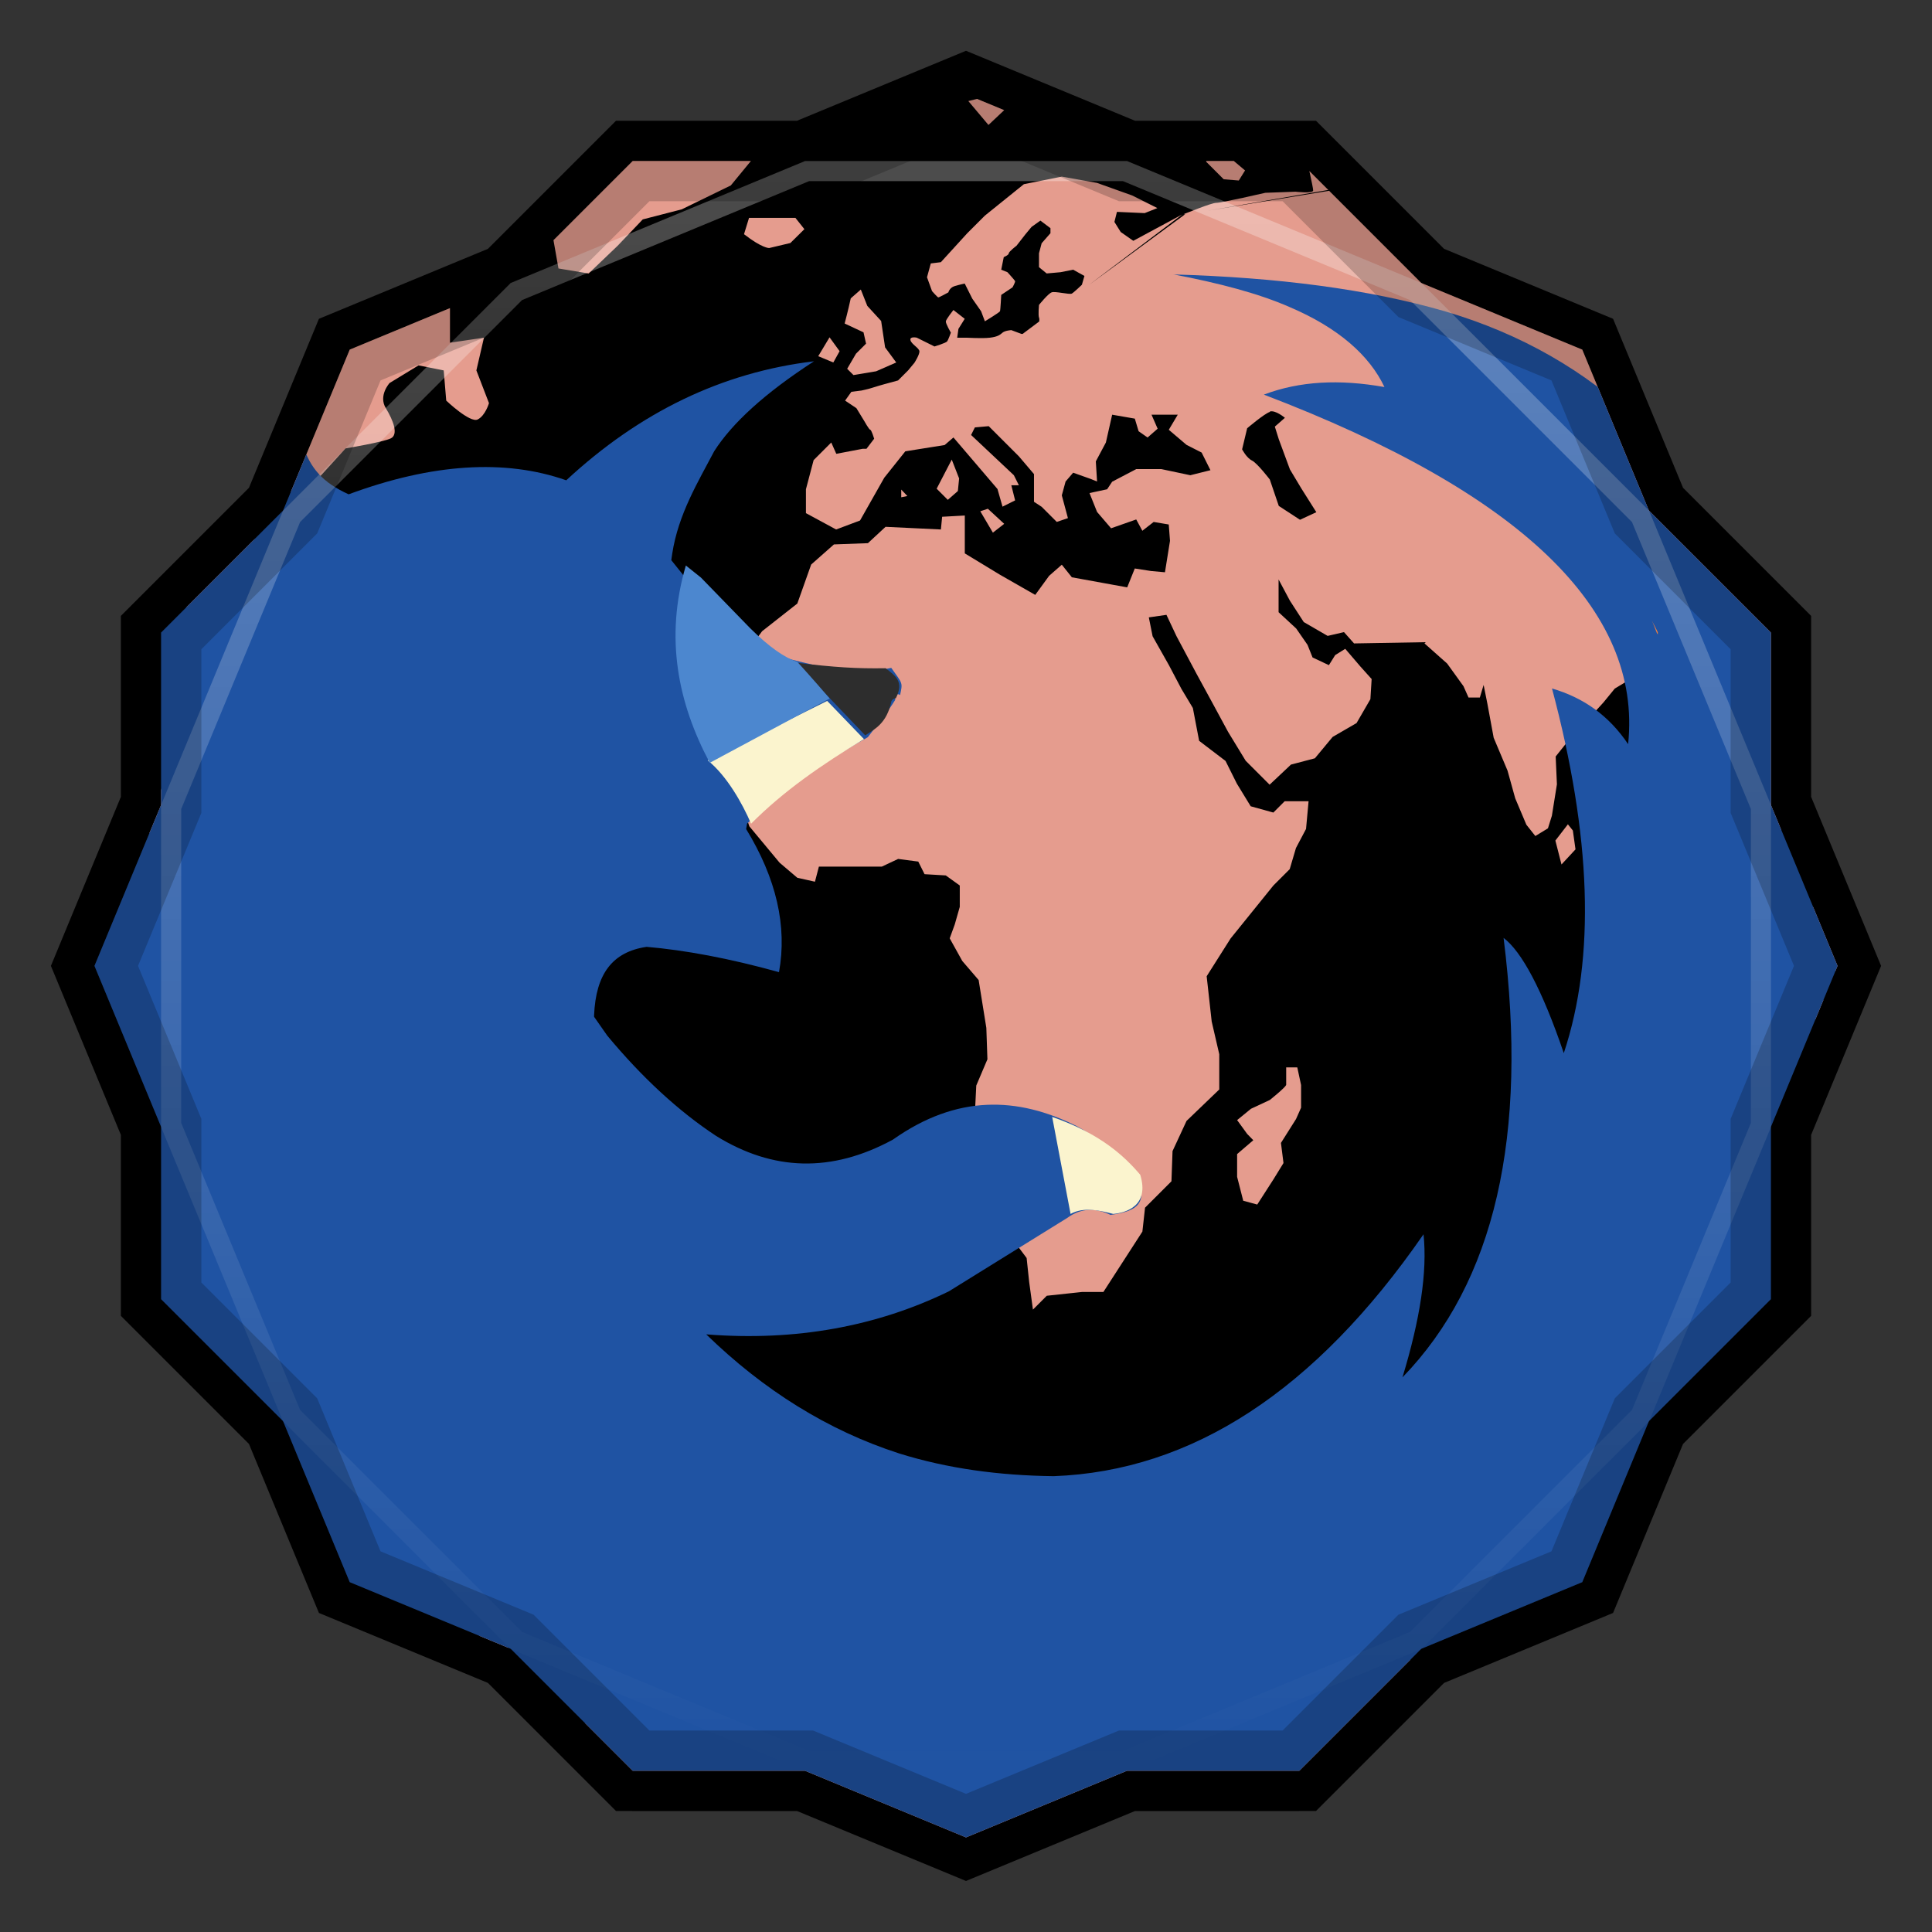<svg viewBox="0 0 48 48" xmlns:xlink="http://www.w3.org/1999/xlink"><rect x="0" y="0" width="48" height="48" fill="#333333" stroke="none"/><defs><clipPath clipPathUnits="userSpaceOnUse" id="clipPath4313"><path d="m 20 4 -7.313 3.03 -5.656 5.656 -3.03 7.313 0 8 3.03 7.313 5.656 5.656 7.313 3.03 8 0 7.313 -3.03 5.656 -5.656 3.03 -7.313 0 -8 -3.03 -7.313 -5.656 -5.656 -7.313 -3.03 -8 0 z"/></clipPath><clipPath clipPathUnits="userSpaceOnUse" id="clipPath4329"><path d="m 24 2.344 -4 1.656 -4.281 0 -3.03 3.03 l -4 1.656 -1.656 4 l -3.03 3.03 0 4.281 -1.656 4 1.656 4 l 0 4.281 3.03 3.03 1.656 4 4 1.656 l 3.03 3.03 4.281 0 4 1.656 4 -1.656 l 4.281 0 3.03 -3.03 4 -1.656 1.656 -4 l 3.03 -3.03 0 -4.281 1.656 -4 -1.656 -4 l 0 -4.281 -3.03 -3.03 -1.656 -4 -4 -1.656 l -3.03 -3.03 -4.281 0 -4 -1.656 z"/></clipPath><clipPath id="clipPath-868231089"><path d="m 24 2.344 l -4 1.656 l -4.281 0 l -3.03 3.03 l -4 1.656 l -1.656 4 l -3.03 3.03 l 0 4.281 l -1.656 4 l 1.656 4 l 0 4.281 l 3.03 3.03 l 1.656 4 l 4 1.656 l 3.03 3.03 l 4.281 0 l 4 1.656 l 4 -1.656 l 4.281 0 l 3.03 -3.03 l 4 -1.656 l 1.656 -4 l 3.03 -3.03 l 0 -4.281 l 1.656 -4 l -1.656 -4 l 0 -4.281 l -3.03 -3.03 l -1.656 -4 l -4 -1.656 l -3.03 -3.03 l -4.281 0 l -4 -1.656 z"/></clipPath><clipPath id="clipPath-883445332"><path d="m 24 2.344 l -4 1.656 l -4.281 0 l -3.03 3.03 l -4 1.656 l -1.656 4 l -3.03 3.03 l 0 4.281 l -1.656 4 l 1.656 4 l 0 4.281 l 3.03 3.03 l 1.656 4 l 4 1.656 l 3.03 3.03 l 4.281 0 l 4 1.656 l 4 -1.656 l 4.281 0 l 3.03 -3.03 l 4 -1.656 l 1.656 -4 l 3.03 -3.03 l 0 -4.281 l 1.656 -4 l -1.656 -4 l 0 -4.281 l -3.03 -3.03 l -1.656 -4 l -4 -1.656 l -3.03 -3.03 l -4.281 0 l -4 -1.656 z"/></clipPath><linearGradient id="linearGradient4317"><stop stop-color="#fff" stop-opacity="1"/><stop offset="1" stop-color="#fff" stop-opacity="0"/></linearGradient><clipPath clipPathUnits="userSpaceOnUse" id="clipPath4313"><path d="m 20 4 -7.313 3.03 -5.656 5.656 -3.03 7.313 0 8 3.03 7.313 5.656 5.656 7.313 3.03 8 0 7.313 -3.03 5.656 -5.656 3.03 -7.313 0 -8 -3.03 -7.313 -5.656 -5.656 -7.313 -3.03 -8 0 z"/></clipPath><linearGradient x2="44" x1="4" gradientUnits="userSpaceOnUse" id="linearGradient4375" xlink:href="#linearGradient4317"/><clipPath clipPathUnits="userSpaceOnUse" id="clipPath4329"><path d="m 24 2.344 -4 1.656 -4.281 0 -3.03 3.03 l -4 1.656 -1.656 4 l -3.03 3.03 0 4.281 -1.656 4 1.656 4 l 0 4.281 3.03 3.03 1.656 4 4 1.656 l 3.03 3.03 4.281 0 4 1.656 4 -1.656 l 4.281 0 3.03 -3.03 4 -1.656 1.656 -4 l 3.03 -3.03 0 -4.281 1.656 -4 -1.656 -4 l 0 -4.281 -3.03 -3.03 -1.656 -4 -4 -1.656 l -3.03 -3.03 -4.281 0 -4 -1.656 z"/></clipPath><path id="SVGCleanerId_0" d="m 24 2.344 l -4 1.656 l -4.281 0 l -3.03 3.03 l -4 1.656 l -1.656 4 l -3.03 3.03 l 0 4.281 l -1.656 4 l 1.656 4 l 0 4.281 l 3.03 3.03 l 1.656 4 l 4 1.656 l 3.03 3.03 l 4.281 0 l 4 1.656 l 4 -1.656 l 4.281 0 l 3.03 -3.03 l 4 -1.656 l 1.656 -4 l 3.03 -3.03 l 0 -4.281 l 1.656 -4 l -1.656 -4 l 0 -4.281 l -3.03 -3.03 l -1.656 -4 l -4 -1.656 l -3.03 -3.03 l -4.281 0 l -4 -1.656 z" visibility="visible" display="inline" fill-rule="nonzero" color="#000" fill-opacity="1"/></defs><g><path d="m 2.563 24.5 l -0.219 0.5 l 1.656 4 l 0 -1 l -1.438 -3.5 z m 42.875 0 l -1.438 3.5 l 0 1 l 1.656 -4 l -0.219 -0.5 z m -41.44 7.781 l 0 1 l 3.03 3.03 l 1.656 4 l 4 1.656 l 3.03 3.03 l 4.281 0 l 4 1.656 l 4 -1.656 l 4.281 0 l 3.03 -3.03 l 4 -1.656 l 1.656 -4 l 3.03 -3.03 l 0 -1 l -3.03 3.03 l -1.656 4 l -4 1.656 l -3.03 3.03 l -4.281 0 l -4 1.656 l -4 -1.656 l -4.281 0 l -3.03 -3.03 l -4 -1.656 l -1.656 -4 l -3.03 -3.03 z" opacity="0.3" visibility="visible" fill="#000" display="inline" fill-rule="nonzero" stroke="none" fill-opacity="1" color="#000"/></g><g><use fill="#e27e6a" stroke="none" xlink:href="#SVGCleanerId_0"/><path d="m 24 2.344 l -4 1.656 l 8 0 l -4 -1.656 z m 4 1.656 l 7.313 3.03 l -3.03 -3.03 l -4.281 0 z m 7.313 3.03 l 5.656 5.656 l -1.656 -4 l -4 -1.656 z m 5.656 5.656 l 3.03 7.313 l 0 -4.281 l -3.03 -3.03 z m 3.03 7.313 l 0 8 l 1.656 -4 l -1.656 -4 z m 0 8 l -3.03 7.313 l 3.03 -3.03 l 0 -4.281 z m -3.03 7.313 l -5.656 5.656 l 4 -1.656 l 1.656 -4 z m -5.656 5.656 l -7.313 3.03 l 4.281 0 l 3.03 -3.03 z m -7.313 3.03 l -8 0 l 4 1.656 l 4 -1.656 z m -8 0 l -7.313 -3.03 l 3.03 3.03 l 4.281 0 z m -7.313 -3.03 l -5.656 -5.656 l 1.656 4 l 4 1.656 z m -5.656 -5.656 l -3.03 -7.313 l 0 4.281 l 3.03 3.03 z m -3.03 -7.313 l 0 -8 l -1.656 4 l 1.656 4 z m 0 -8 l 3.03 -7.313 l -3.03 3.03 l 0 4.281 z m 3.03 -7.313 l 5.656 -5.656 l -4 1.656 l -1.656 4 z m 5.656 -5.656 l 7.313 -3.03 l -4.281 0 l -3.03 3.03 z" opacity="0.05" visibility="visible" fill="#e27e6a" display="inline" fill-rule="nonzero" stroke="none" fill-opacity="1" color="#000"/></g><g><use opacity="0.05" stroke-opacity="1" stroke-dasharray="none" fill="#000" stroke="#000" stroke-width="2" stroke-miterlimit="4" xlink:href="#SVGCleanerId_0"/><use opacity="0.1" stroke-opacity="1" stroke-dasharray="none" fill="#000" stroke="#000" stroke-width="1" stroke-miterlimit="4" xlink:href="#SVGCleanerId_0"/></g><g><g clip-path="url(#clipPath-868231089)"><g transform="translate(0,1)"><g opacity="0.1"><!-- color: #e27e6a --><g><path d="m 16 1.906 l -0.844 0.25 l -0.969 0.063 l -0.594 0.438 l -0.781 -0.031 l 0.063 0.5 l 1.125 -0.031 l 0.406 1.094 l 0.156 0.594 l -0.625 0.355 l -0.25 0.469 l 0.188 1.063 l 0.75 0.125 l 0.719 -0.688 l 0.625 -0.656 l 0.969 -0.25 l 1.219 -0.594 l 0.719 -0.875 l 1.031 -1.25 l 0.719 -0.191 l -0.031 -0.277 l -1.125 0 m -5.688 -0.035 l -0.813 0.031 l -1.406 0.375 l -0.813 0.25 l -0.938 -0.375 l -0.125 0.563 l 1.125 0.656 c 0 0 2.043 -1.125 2.156 -1.125 m 21.871 -0.156 l -0.188 0.313 l 1.156 0.156 l 0.063 -0.281 m -9.906 0 c -0.055 0.023 -1.531 0.031 -1.531 0.031 l -0.375 0.094 l 0.5 0.594 l 0.531 -0.5 l 0.344 0.219 l 0.5 -0.25 c 0 0 0.09 -0.207 0.031 -0.188 m 5.625 0.469 l -0.469 0.063 l -0.406 0.25 l -0.469 0.348 l -0.281 0.5 l 0.438 0.438 l 0.375 0.031 l 0.156 -0.25 l -0.375 -0.316 l 0.219 -0.188 l 0.031 -0.156 l 0.469 -0.313 c 0 0 0.609 0.008 0.656 0 c 0.051 -0.008 0.188 -0.188 0.188 -0.188 l -0.152 -0.219 m -26.25 0.188 l -0.094 0.316 l 0.469 0.156 l 0.531 -0.25 m 30.875 -0.125 l -2.125 0.094 l -0.563 0.375 l -0.625 0.375 l -0.531 0.438 l 0.063 0.188 l -0.281 0.031 l 0 0.031 l -4 0.656 l -3.656 2.687 l -0.375 0.281 l -0.031 0 l -0.25 -0.094 c 0 0 -0.152 0.008 -0.219 0.063 c -0.063 0.055 -0.121 0.102 -0.313 0.125 c -0.191 0.023 -0.563 0 -0.594 0 l -0.219 0 l 0.031 -0.219 l 0.156 -0.25 l -0.281 -0.219 c 0 0 -0.18 0.227 -0.188 0.281 c -0.008 0.055 0.125 0.281 0.125 0.281 c 0 0 -0.063 0.18 -0.094 0.219 c -0.031 0.039 -0.313 0.125 -0.313 0.125 l -0.441 -0.219 c 0 0 -0.18 -0.039 -0.156 0.063 c 0.023 0.102 0.223 0.195 0.223 0.281 c 0 0.086 -0.125 0.281 -0.125 0.281 l -0.156 0.188 l -0.25 0.25 l -0.344 0.094 c 0 0 -0.25 0.07 -0.316 0.094 c -0.063 0.023 -0.25 0.063 -0.25 0.063 l -0.25 0.031 l -0.156 0.219 l 0.281 0.188 l 0.191 0.313 c 0 0 0.125 0.223 0.152 0.223 c 0.031 0 0.098 0.223 0.098 0.223 l -0.191 0.25 l -0.094 0 l -0.656 0.125 l -0.125 -0.281 l -0.438 0.438 l -0.191 0.723 l 0 0.594 l 0.75 0.406 l 0.594 -0.223 l 0.602 -1.063 l 0.523 -0.656 l 0.977 -0.156 l 0.219 -0.188 l 1.094 1.281 l 0.125 0.438 l 0.313 -0.156 l -0.094 -0.375 l 0.188 0 l -0.125 -0.25 l -1.063 -1 l 0.094 -0.188 l 0.344 -0.031 l 0.75 0.75 l 0.375 0.441 l 0 0.688 l 0.191 0.125 l 0.375 0.375 l 0.277 -0.094 l -0.152 -0.566 l 0.094 -0.344 l 0.188 -0.219 l 0.438 0.156 l 0.156 0.063 l -0.031 -0.5 l 0.25 -0.469 l 0.156 -0.691 l 0.563 0.098 l 0.094 0.313 l 0.223 0.156 l 0.25 -0.219 l -0.152 -0.348 l 0.652 0 l -0.223 0.375 l 0.441 0.375 l 0.375 0.191 l 0.219 0.438 l -0.5 0.125 l -0.719 -0.152 l -0.625 0 l -0.598 0.313 l -0.125 0.188 l -0.438 0.094 l 0.188 0.469 l 0.348 0.406 l 0.625 -0.219 l 0.152 0.281 l 0.281 -0.219 l 0.375 0.063 l 0.031 0.406 l -0.125 0.781 l -0.344 -0.031 l -0.406 -0.063 l -0.188 0.469 l -1.375 -0.25 l -0.25 -0.313 l -0.316 0.277 l -0.344 0.473 l -0.875 -0.5 l -0.875 -0.531 l 0 -0.941 l -0.563 0.031 l -0.031 0.316 l -1.375 -0.066 l -0.438 0.406 l -0.844 0.031 l -0.566 0.5 l -0.344 0.969 l -0.875 0.688 l -0.625 0.848 l -0.031 1.625 l -0.188 0.5 l -0.066 0.594 l 0.375 0.656 l 0.219 0.625 l 0.75 0.902 l 0.441 0.375 l 0.438 0.098 l 0.098 -0.375 l 1.563 0 l 0.406 -0.191 l 0.5 0.066 l 0.156 0.313 l 0.527 0.031 l 0.348 0.25 l 0 0.531 l -0.125 0.438 l -0.125 0.344 l 0.313 0.563 l 0.406 0.473 l 0.191 1.188 l 0.027 0.781 l -0.277 0.652 l -0.031 0.625 l 0.219 1.156 l 0.188 0.191 l 0.281 1.094 l 0.031 0.469 l 0.563 0.75 l 0.063 0.594 l 0.094 0.688 l 0.344 -0.344 l 0.875 -0.094 l 0.531 0 l 0.969 -1.5 l 0.066 -0.594 l 0.656 -0.656 l 0.027 -0.75 l 0.348 -0.75 l 0.813 -0.781 l 0 -0.875 l -0.188 -0.813 l -0.125 -1.125 l 0.594 -0.938 l 1.063 -1.316 l 0.406 -0.406 l 0.156 -0.527 l 0.25 -0.473 l 0.063 -0.688 l -0.594 0 l -0.281 0.281 l -0.563 -0.156 l -0.344 -0.563 l -0.281 -0.563 l -0.656 -0.5 l -0.156 -0.816 l -0.281 -0.469 l -0.313 -0.594 l -0.406 -0.719 l -0.094 -0.469 l 0.438 -0.063 l 0.25 0.531 l 0.5 0.938 l 0.375 0.688 l 0.406 0.75 l 0.438 0.719 l 0.594 0.594 l 0.531 -0.5 l 0.594 -0.156 l 0.441 -0.531 l 0.594 -0.344 l 0.344 -0.594 l 0.031 -0.5 l -0.281 -0.313 l -0.375 -0.438 l -0.25 0.156 l -0.156 0.25 l -0.406 -0.191 l -0.125 -0.313 l -0.281 -0.406 l -0.438 -0.406 l 0 -0.813 l 0.281 0.527 l 0.344 0.531 l 0.594 0.344 l 0.406 -0.094 l 0.25 0.281 l 1.781 -0.031 l -0.031 0.031 l 0.563 0.5 l 0.406 0.563 l 0.125 0.281 l 0.281 0 l 0.094 -0.313 l 0.094 0.469 l 0.156 0.844 l 0.344 0.816 l 0.191 0.688 l 0.277 0.656 l 0.223 0.281 l 0.313 -0.191 l 0.098 -0.313 l 0.125 -0.781 l -0.031 -0.691 l 0.25 -0.313 c 0 0 0.266 -0.363 0.313 -0.375 c 0.047 -0.012 0.625 -0.656 0.625 -0.656 l 0.281 -0.344 l 0.313 -0.188 l 0.375 -0.219 l 0.156 0 l 0.063 0.344 l 0.156 0.406 l 0.5 0.656 l 0 0.25 l 0.094 0.281 l 0.344 -0.156 l -0.031 -0.375 l 0.316 0.063 l 0.063 0.344 l -0.031 0.531 l 0.098 0.375 l 0.277 0.063 l 0.098 -0.313 l 0.344 0.219 l 0.063 0.313 l 0.313 0.469 l 0.316 0.352 l 0.219 0.188 l 0.531 -0.469 l 0.219 -0.438 l -0.094 -0.5 l -0.094 -0.652 l -0.598 -0.566 l -0.094 -0.563 l 0.25 -0.406 c 0 0 0.16 -0.32 0.316 -0.156 c 0.148 0.168 0.223 0.195 0.152 0.375 c -0.066 0.184 -0.188 0.594 -0.188 0.594 l 0.375 0.156 l 0.156 -0.531 l -0.156 -0.375 l 0.375 -0.152 l 0.688 -0.348 l 0.441 -0.527 l 0.344 -0.816 l -0.031 -0.594 l -0.344 -0.781 l -0.688 -0.813 l -0.441 -0.406 l -0.219 -0.625 l 0.406 -0.094 c 0 0 0.234 -0.402 0.438 -0.188 c 0.203 0.215 0.5 0.531 0.5 0.531 c 0 0 0.355 0.559 0.406 0.625 c 0.051 0.066 0.418 0.402 0.469 0.469 c 0.051 0.066 0.281 0.313 0.281 0.313 l 0.375 -0.531 l 0.094 -0.094 l 0 -0.188 l -0.531 -0.313 l -0.469 -0.441 l 0.344 -0.75 l 0.566 -0.277 l 0.094 -0.25 l 0 -1.473 l -0.281 -0.563 l -0.313 -0.441 c 0 0 -0.32 -0.051 -0.406 -0.031 c -0.086 0.023 -0.781 -0.5 -0.781 -0.5 l 0.066 -0.5 l 0.25 -0.438 l 1.188 -0.156 l 0.281 0.031 l 0 -0.316 l -1.719 -2.25 l -1.656 -0.188 l -1.281 -0.312 c 0 0 -0.391 0.297 -0.594 0.312 c -0.203 0.02 -0.906 0.125 -0.906 0.125 l -0.719 -0.437 l -1.5 -0.125 l -0.063 -0.031 l -1.281 -0.063 l -0.781 -0.438 m -11.73 4.883 l 3.563 -2.691 l -1.219 0.656 l -0.313 -0.219 l -0.156 -0.25 l 0.063 -0.25 l 0.688 0.031 l 0.316 -0.125 l -0.625 -0.313 l -0.875 -0.313 l -0.875 -0.156 l -0.941 0.188 l -0.969 0.781 l -0.438 0.438 l -0.656 0.719 l -0.25 0.031 l -0.094 0.344 l 0.125 0.344 c 0 0 0.137 0.156 0.156 0.156 c 0.023 0 0.25 -0.125 0.25 -0.125 c 0 0 0.027 -0.117 0.156 -0.156 c 0.129 -0.039 0.25 -0.063 0.25 -0.063 l 0.188 0.375 l 0.219 0.313 l 0.094 0.25 c 0 0 0.367 -0.223 0.375 -0.25 c 0.012 -0.027 0.031 -0.406 0.031 -0.406 l 0.281 -0.188 c 0 0 0.074 -0.133 0.063 -0.156 c -0.008 -0.02 -0.188 -0.219 -0.188 -0.219 l -0.156 -0.063 l 0.063 -0.313 c 0 0 0.125 -0.051 0.125 -0.094 c 0 -0.043 0.191 -0.188 0.191 -0.188 l 0.219 -0.281 l 0.156 -0.188 l 0.219 -0.156 l 0.25 0.188 l 0 0.125 l -0.219 0.25 l -0.066 0.25 l 0 0.344 l 0.191 0.156 l 0.344 -0.031 l 0.313 -0.063 l 0.281 0.156 l -0.063 0.219 c 0 0 -0.195 0.188 -0.25 0.219 c -0.059 0.031 -0.414 -0.063 -0.5 -0.031 c -0.09 0.031 -0.316 0.313 -0.316 0.313 c 0 0 -0.023 0.25 0 0.313 c 0.012 0.027 0.012 0.066 0 0.125 m 3.656 -2.687 l 4 -0.688 l -0.031 -0.156 l -0.313 -0.438 l -0.656 -0.063 c 0 0 0.156 0.668 0.156 0.75 c 0 0.082 -0.438 0.031 -0.438 0.031 l -0.75 0.027 c 0 0 -1.086 0.25 -1.219 0.25 c -0.129 0 -0.762 0.266 -0.813 0.281 m -25.1 -1.812 l -0.5 0.562 l 0.438 0.219 l 0.563 -0.25 l 0.031 0.625 l 0.469 0.316 l 0.5 -0.469 l 0.691 0.125 l 0.277 -0.656 l -1.125 -0.094 l -1.344 -0.375 m 3.125 0.09 l 0.438 1.094 l -0.531 0.066 l -0.406 0.5 l -0.906 -0.281 l -0.813 0.313 l -0.781 -0.188 l -0.906 -0.566 l -1.25 0.031 l -1.094 0.469 l -0.719 -0.344 l -0.438 -0.031 l 0 13.602 l 0.844 0.469 l 0.5 -0.066 l 0.719 0.348 l 1.094 0.594 l 0.156 0.719 l 0.875 0.844 l 0.5 -0.375 l 0.406 0.313 l -0.063 -0.719 l -0.781 0.188 l -0.25 -0.902 l -0.094 -0.406 l -0.688 -0.625 l 0 -0.441 l 0.531 -0.563 l -0.348 -0.406 l -0.563 0.094 l -0.844 0.848 l -0.691 -0.098 c 0 0 -0.313 -0.527 -0.375 -0.652 c -0.063 -0.125 0.191 -0.566 0.191 -0.566 l -0.066 -1.281 l 0.719 -0.5 l 0.566 -0.188 l 0.813 0 l 1.125 -0.25 l 0.406 0.531 l -0.063 0.625 l 0.469 0.406 l 0.063 -0.438 c 0 0 -0.027 -0.723 -0.094 -0.906 c -0.066 -0.188 0.566 -0.625 0.566 -0.625 l 0.5 -0.625 l 0.594 -0.719 l 0.281 -0.566 l 0.938 -0.5 l 0.625 -0.688 c 0 0 0.934 -0.156 1.125 -0.25 c 0.191 -0.094 0.066 -0.438 -0.125 -0.75 c -0.191 -0.313 0.094 -0.625 0.094 -0.625 l 0.719 -0.438 l 0.625 0.125 l 0.063 0.75 c 0 0 0.59 0.563 0.781 0.469 c 0.191 -0.094 0.281 -0.406 0.281 -0.406 l -0.313 -0.813 l 0.188 -0.813 l -0.844 0.125 l 0 -1.375 l -0.25 0.25 l -0.656 0.027 l -0.094 -0.688 l -0.438 -0.531 c 0 0 -0.434 0.25 -0.844 0.406 c -0.414 0.156 -0.316 0.469 -0.316 0.469 l -0.031 0.844 l -0.687 0.566 l -0.441 0.656 c 0 0 -0.277 -0.191 -0.277 -0.316 c 0 -0.125 -0.066 -0.469 -0.066 -0.469 l -0.719 -0.566 c 0 0 -0.563 -0.402 -0.598 -0.527 c -0.031 -0.125 0.348 -0.691 0.348 -0.691 c 0 0 0.809 -0.5 1 -0.656 c 0.188 -0.152 1.215 0.348 1.344 0.25 c 0.125 -0.094 0.625 -0.875 0.625 -0.875 l 0.441 -0.594 l -0.441 0.5 l -0.75 -0.719 l 0.125 -0.723 m 1.469 -0.121 l -0.25 0.625 l 0.156 0.344 l 0.566 -0.063 l 0.25 0.469 l -0.5 0.531 l -0.566 0.063 l 0.5 0.219 l 0.531 0.469 l 0.531 0.125 l 0.188 -0.719 l 0.031 -0.438 l 0.625 0.094 c 0 0 -0.188 0.313 -0.094 0.313 c 0.098 0 0.469 -0.398 0.469 -0.398 l -1.063 -1.102 c 0 0 -0.434 -0.344 -0.563 -0.25 c -0.129 0.102 -0.469 0.066 -0.469 0.066 l -0.344 -0.344 m 8.688 1.777 l -0.125 0.406 c 0.453 0.352 0.625 0.344 0.625 0.344 l 0.527 -0.125 l 0.348 -0.344 l -0.223 -0.281 m 1.625 1.781 l -0.25 0.219 c -0.066 0.305 -0.152 0.625 -0.152 0.625 l 0.469 0.219 l 0.063 0.281 l -0.25 0.25 l -0.219 0.375 l 0.156 0.156 l 0.563 -0.094 l 0.5 -0.219 l -0.277 -0.375 l -0.098 -0.656 l -0.344 -0.375 m -0.938 0.781 l -0.281 0.469 l 0.375 0.156 l 0.156 -0.281 m -15.691 0.75 l 0.656 0.281 l 0.438 0.563 l 0.281 0.438 c 0 0 -0.25 0.844 -0.313 1 c -0.063 0.156 -0.25 -0.313 -0.25 -0.313 l -0.156 -0.813 l -0.531 0.219 l -0.406 0.969 l 0.098 -0.813 l 0.125 -0.563 l -0.656 -0.25 l 0.566 -0.531 m 26.527 0.563 c 0.141 -0.043 0.375 0.156 0.375 0.156 l -0.25 0.219 l 0.098 0.313 l 0.277 0.75 l 0.281 0.469 l 0.375 0.594 l -0.406 0.188 l -0.527 -0.344 l -0.223 -0.656 c 0 0 -0.301 -0.395 -0.438 -0.469 c -0.141 -0.066 -0.25 -0.281 -0.25 -0.281 l 0.125 -0.523 c 0 0 0.426 -0.363 0.563 -0.406 m -7.902 1.184 l -0.375 0.723 l 0.277 0.277 l 0.25 -0.219 l 0.031 -0.313 m -1.438 0.277 l 0 0.191 l 0.152 -0.031 m 2 0.316 l -0.188 0.063 l 0.313 0.531 l 0.281 -0.219 m -20.527 3.813 l -0.313 0.156 l 0.531 0.281 l 0.594 0.125 l 0.344 0.469 l 0.406 -0.25 l -0.063 -0.281 l -0.688 -0.5 m 0.879 3.094 l -0.816 0.441 l -0.094 0.906 l -0.188 1 l -0.563 0.75 l 0.031 1.125 l 0.469 1.145 l 0.5 1.406 l 1.313 1.316 l 0.063 0.75 l 0.094 3.375 l 0.469 1.902 c 0 0 0.289 1.102 0.223 1.191 c -0.07 0.086 0.375 0.906 0.375 0.906 l 0.875 1.375 l 1.219 0.527 l -0.5 -0.594 l -0.25 -0.688 l 0.25 -0.719 l -0.652 -0.344 c 0 0 0.434 -0.285 0.5 -0.375 c 0.063 -0.086 -0.098 -0.469 -0.098 -0.469 l -0.188 -0.477 l 0.5 -0.648 l 0.777 -0.191 l 0.125 -0.594 l -0.469 -0.219 l 0.191 -0.5 l 0.75 -0.098 l 0.652 -1.594 l 0.473 -1.094 l 0.973 -0.469 c 0 0 0.313 -0.934 0.313 -1.066 c 0 -0.133 0.094 -1.531 0.094 -1.531 l 0.75 -1.023 l 0.094 -0.691 l -0.563 -0.344 l -0.469 -0.566 l -0.844 0.066 l -1.348 -0.781 l -0.277 -0.656 c 0 0 -0.473 -0.813 -0.566 -0.813 c -0.09 0 -0.656 0.031 -0.656 0.031 l -0.527 -0.531 l -0.348 -0.656 l -1.344 -0.281 l -0.438 -0.219 l -0.875 0 m 36.438 0.504 c 0.113 0.133 0.816 2.227 0.906 2.227 c 0.09 0 0.625 0.063 0.625 0.063 l -0.281 -0.844 m -4.844 -1.375 l -0.313 0.406 l 0.152 0.594 l 0.348 -0.375 l -0.066 -0.469 l -0.125 -0.156 m 8.098 0.719 l -1.469 0.813 c 0 0.086 -0.719 0.688 -0.719 0.688 l 0.188 0.625 l 0.406 0.469 l 0.281 0.688 l 1.875 -1.219 l -0.566 -2.063 m -4.59 0.438 l -0.438 0.063 l 2 3 l 0.527 0.594 l 1.316 0.066 l 0.813 0.25 l -0.875 -0.625 l -1.25 -0.344 l -0.313 -1.156 l -0.691 -0.566 l -1.094 -1.277 m -10.496 4.875 l 0 0.438 c -0.02 0.066 -0.406 0.375 -0.406 0.375 l -0.469 0.219 l -0.344 0.281 l 0.25 0.344 l 0.152 0.156 l -0.402 0.344 l 0 0.566 l 0.152 0.594 l 0.348 0.094 l 0.402 -0.625 l 0.25 -0.406 l -0.063 -0.5 l 0.375 -0.594 l 0.125 -0.281 l 0 -0.563 l -0.094 -0.438 l -0.281 0 m 16.06 0.719 c -0.004 0 -0.027 0.031 -0.027 0.031 l -0.5 1.023 c 0 0 -1.105 0.16 -1.125 0.25 c -0.023 0.086 -0.566 0.375 -0.566 0.375 c -0.113 0 -0.469 0.656 -0.469 0.656 l -0.063 2.066 l -0.125 0.75 l 0.313 0.402 l 1.531 -0.527 l 0.5 -0.566 l 0.531 0 m -36.531 4.281 l -0.219 0.156 l -0.094 0.031 l 0.5 0.25 m -1.031 -0.25 l -0.219 0.5 l 0.438 -0.094 m 1.281 3.719 l -0.469 0.719 l -0.875 0.406 l 0.5 0.625 l -0.75 0.375 l -2.469 -0.125 l -0.75 -0.75 l -0.656 -0.125 l 0.656 1.375 l -1.156 -0.219 l -3.969 0.125 l -0.844 1.094 l -1.219 -0.125 l -0.125 0.25 l 0 4.094 l 45.28 0 l 2.723 -1.781 l 0 -1.906 l -0.125 -1.188 l -0.973 -0.219 l -1.219 0.156 l -0.875 0.781 l -1.469 0.594 l 0.625 -0.75 l 1.344 -0.781 l 2.156 -0.5 l 0.25 -0.875 l -1 0 c 0 0 -1.348 -0.668 -1.348 -0.844 c 0 -0.176 -1.5 -0.125 -1.5 -0.125 l -1.719 0.188 l -1.656 -0.094 l -3.313 0.125 l -3.063 0.625 c 0 0 -1.477 0.793 -1.656 0.75 c -0.18 -0.043 0.625 -1.031 0.625 -1.031 l -1.438 0.094 l -0.906 -0.75 l -0.906 0.625 c 0 0 -1.215 0.094 -1.531 0.094 c -0.316 0 -0.719 0.566 -0.719 0.566 l -2.469 -0.098 l -4.25 0.191 l -1.125 0.969 l -0.281 0.031 l -3.219 -0.219 l -2.219 0.219 l -0.781 -0.375 l 0.031 -0.066 c 0 0 -0.656 -1.316 -0.656 -1.5 c 0 -0.176 -0.5 -0.625 -0.5 -0.625 m 0.348 3.191 l 1.344 0.438 l -1.656 0 l -0.656 -0.344 m 0.973 -0.094" fill="#000" stroke="none" fill-rule="nonzero" fill-opacity="1"/><path d="m 29.15 6.816 c 1.141 0.219 2.117 0.473 2.898 0.816 c 1.207 0.516 1.977 1.199 2.348 1.984 c -1.121 -0.199 -2.109 -0.148 -2.996 0.188 c 6.379 2.434 9.402 5.34 9.05 8.684 c -0.469 -0.699 -1.098 -1.152 -1.891 -1.383 c 0.977 3.668 1.086 6.672 0.293 9.06 c -0.543 -1.594 -1.051 -2.527 -1.496 -2.863 c 0.617 4.918 -0.219 8.551 -2.512 10.918 c 0.438 -1.445 0.621 -2.621 0.523 -3.555 c -2.691 3.891 -5.758 5.883 -9.188 6.01 c -1.355 -0.016 -2.637 -0.188 -3.844 -0.566 c -1.766 -0.57 -3.363 -1.57 -4.789 -2.957 c 2.223 0.176 4.242 -0.199 6.03 -1.07 l 2.941 -1.824 c 0.367 -0.266 0.727 -0.238 1.074 -0.074 c 0.715 -0.098 0.895 -0.305 0.688 -0.953 c -0.453 -0.383 -0.852 -0.887 -1.531 -1.254 c -1.465 -0.734 -2.977 -0.785 -4.563 0.336 c -1.523 0.828 -2.98 0.785 -4.398 -0.094 c -0.934 -0.617 -1.836 -1.449 -2.699 -2.488 l -0.328 -0.469 l 0 -0.039 c 0.043 -1.027 0.457 -1.574 1.305 -1.699 c 0.953 0.082 2.051 0.285 3.289 0.629 c 0.207 -1.141 -0.066 -2.328 -0.816 -3.555 l 0.023 -0.137 c 1.16 -1.035 2.121 -1.66 3 -2.145 c 0.313 -0.414 0.453 -0.563 0.684 -0.934 c -0.051 -0.109 0.055 -0.168 0.117 -0.113 c 0.066 -0.313 0.07 -0.273 -0.219 -0.676 c -0.855 0.203 -1.816 -0.039 -2.465 -0.203 c -0.336 -0.094 -0.793 -0.301 -1.316 -0.781 l -1.336 -1.258 l -0.348 -0.434 l 0.023 -0.16 c 0.152 -0.988 0.648 -1.793 1.043 -2.547 c 0.441 -0.691 1.25 -1.438 2.48 -2.234 c -2.281 0.273 -4.324 1.258 -6.156 2.957 c -1.52 -0.535 -3.336 -0.418 -5.406 0.348 l -0.566 0.09 c -0.031 0.016 0.27 0.117 0.242 0.133 l 0.324 -0.223 c -1.289 -0.586 -1.227 -1.387 -1.648 -4.066 c -7.648 8.18 -7.73 20.461 -1.672 29.344 c 4.59 5.734 10.352 8.781 17.297 9.188 c 16.15 0.723 26.73 -13.195 24.14 -27.313 c -0.063 -1.117 -1.445 -5.957 -3.977 -9.238 c 0.441 1.699 0.477 3.555 0.484 4.52 c -0.945 -3.211 -3.578 -5.867 -7.395 -6.984 c -1.887 -0.547 -4.148 -0.84 -6.742 -0.914 m 0.004 0" fill="#000" stroke="none" fill-rule="nonzero" fill-opacity="1"/><path d="m 41.04 15.418 c 0.055 0.098 0.098 0.195 0.148 0.289 c -0.004 0.02 0.004 0.043 0 0.055 c -0.012 -0.016 -0.031 -0.039 -0.031 -0.055 c -0.043 -0.098 -0.07 -0.191 -0.117 -0.289 m 0 0" fill="#000" stroke="none" fill-rule="nonzero" fill-opacity="1"/><path d="m 26.598 30.16 c 0.328 -0.184 0.746 -0.082 1.059 0 c 0.309 -0.027 0.91 -0.195 0.672 -0.973 c -0.398 -0.469 -1 -1.027 -2.188 -1.438 m 0.457 2.41" fill="#000" stroke="none" fill-rule="nonzero" fill-opacity="1"/><path d="m 19.773 16.465 l 1.723 1.805 c 0.242 -0.16 0.535 -0.293 0.652 -0.852 c 0.023 -0.039 0.055 -0.063 0.109 -0.07 c 0.207 -0.41 0 -0.551 -0.254 -0.746 c -0.73 0.012 -1.258 -0.023 -2.23 -0.137 m 0 0" fill="#000" stroke="none" fill-rule="nonzero" fill-opacity="1"/><path d="m 18.66 20.465 c -0.215 -0.504 -0.605 -1.195 -1.078 -1.574 l 2.969 -1.477 l 0.914 0.949 c -1.043 0.633 -1.988 1.281 -2.805 2.102 m 0 0" fill="#000" stroke="none" fill-rule="nonzero" fill-opacity="1"/><path d="m 17.04 14.05 c -0.527 1.793 -0.199 3.414 0.594 4.902 l 2.977 -1.598 c -0.395 -0.465 -0.805 -0.914 -0.805 -0.914 c -0.305 -0.094 -0.695 -0.363 -1.172 -0.836 l -1.219 -1.254 m -0.375 -0.301" fill="#000" stroke="none" fill-rule="nonzero" fill-opacity="1"/></g></g></g></g></g><g><g clip-path="url(#clipPath-883445332)"><!-- color: #e27e6a --><g><path d="m 16 1.906 l -0.844 0.25 l -0.969 0.063 l -0.594 0.438 l -0.781 -0.031 l 0.063 0.5 l 1.125 -0.031 l 0.406 1.094 l 0.156 0.594 l -0.625 0.355 l -0.25 0.469 l 0.188 1.063 l 0.75 0.125 l 0.719 -0.688 l 0.625 -0.656 l 0.969 -0.25 l 1.219 -0.594 l 0.719 -0.875 l 1.031 -1.25 l 0.719 -0.191 l -0.031 -0.277 l -1.125 0 m -5.688 -0.035 l -0.813 0.031 l -1.406 0.375 l -0.813 0.25 l -0.938 -0.375 l -0.125 0.563 l 1.125 0.656 c 0 0 2.043 -1.125 2.156 -1.125 m 21.871 -0.156 l -0.188 0.313 l 1.156 0.156 l 0.063 -0.281 m -9.906 0 c -0.055 0.023 -1.531 0.031 -1.531 0.031 l -0.375 0.094 l 0.5 0.594 l 0.531 -0.5 l 0.344 0.219 l 0.5 -0.25 c 0 0 0.09 -0.207 0.031 -0.188 m 5.625 0.469 l -0.469 0.063 l -0.406 0.25 l -0.469 0.348 l -0.281 0.5 l 0.438 0.438 l 0.375 0.031 l 0.156 -0.25 l -0.375 -0.316 l 0.219 -0.188 l 0.031 -0.156 l 0.469 -0.313 c 0 0 0.609 0.008 0.656 0 c 0.051 -0.008 0.188 -0.188 0.188 -0.188 l -0.152 -0.219 m -26.25 0.188 l -0.094 0.316 l 0.469 0.156 l 0.531 -0.25 m 30.875 -0.125 l -2.125 0.094 l -0.563 0.375 l -0.625 0.375 l -0.531 0.438 l 0.063 0.188 l -0.281 0.031 l 0 0.031 l -4 0.656 l -3.656 2.687 l -0.375 0.281 l -0.031 0 l -0.25 -0.094 c 0 0 -0.152 0.008 -0.219 0.063 c -0.063 0.055 -0.121 0.102 -0.313 0.125 c -0.191 0.023 -0.563 0 -0.594 0 l -0.219 0 l 0.031 -0.219 l 0.156 -0.25 l -0.281 -0.219 c 0 0 -0.18 0.227 -0.188 0.281 c -0.008 0.055 0.125 0.281 0.125 0.281 c 0 0 -0.063 0.18 -0.094 0.219 c -0.031 0.039 -0.313 0.125 -0.313 0.125 l -0.441 -0.219 c 0 0 -0.18 -0.039 -0.156 0.063 c 0.023 0.102 0.223 0.195 0.223 0.281 c 0 0.086 -0.125 0.281 -0.125 0.281 l -0.156 0.188 l -0.25 0.25 l -0.344 0.094 c 0 0 -0.25 0.07 -0.316 0.094 c -0.063 0.023 -0.25 0.063 -0.25 0.063 l -0.25 0.031 l -0.156 0.219 l 0.281 0.188 l 0.191 0.313 c 0 0 0.125 0.223 0.152 0.223 c 0.031 0 0.098 0.223 0.098 0.223 l -0.191 0.25 l -0.094 0 l -0.656 0.125 l -0.125 -0.281 l -0.438 0.438 l -0.191 0.723 l 0 0.594 l 0.75 0.406 l 0.594 -0.223 l 0.602 -1.063 l 0.523 -0.656 l 0.977 -0.156 l 0.219 -0.188 l 1.094 1.281 l 0.125 0.438 l 0.313 -0.156 l -0.094 -0.375 l 0.188 0 l -0.125 -0.25 l -1.063 -1 l 0.094 -0.188 l 0.344 -0.031 l 0.75 0.75 l 0.375 0.441 l 0 0.688 l 0.191 0.125 l 0.375 0.375 l 0.277 -0.094 l -0.152 -0.566 l 0.094 -0.344 l 0.188 -0.219 l 0.438 0.156 l 0.156 0.063 l -0.031 -0.5 l 0.25 -0.469 l 0.156 -0.691 l 0.563 0.098 l 0.094 0.313 l 0.223 0.156 l 0.25 -0.219 l -0.152 -0.348 l 0.652 0 l -0.223 0.375 l 0.441 0.375 l 0.375 0.191 l 0.219 0.438 l -0.5 0.125 l -0.719 -0.152 l -0.625 0 l -0.598 0.313 l -0.125 0.188 l -0.438 0.094 l 0.188 0.469 l 0.348 0.406 l 0.625 -0.219 l 0.152 0.281 l 0.281 -0.219 l 0.375 0.063 l 0.031 0.406 l -0.125 0.781 l -0.344 -0.031 l -0.406 -0.063 l -0.188 0.469 l -1.375 -0.25 l -0.25 -0.313 l -0.316 0.277 l -0.344 0.473 l -0.875 -0.5 l -0.875 -0.531 l 0 -0.941 l -0.563 0.031 l -0.031 0.316 l -1.375 -0.066 l -0.438 0.406 l -0.844 0.031 l -0.566 0.5 l -0.344 0.969 l -0.875 0.688 l -0.625 0.848 l -0.031 1.625 l -0.188 0.5 l -0.066 0.594 l 0.375 0.656 l 0.219 0.625 l 0.75 0.902 l 0.441 0.375 l 0.438 0.098 l 0.098 -0.375 l 1.563 0 l 0.406 -0.191 l 0.5 0.066 l 0.156 0.313 l 0.527 0.031 l 0.348 0.25 l 0 0.531 l -0.125 0.438 l -0.125 0.344 l 0.313 0.563 l 0.406 0.473 l 0.191 1.188 l 0.027 0.781 l -0.277 0.652 l -0.031 0.625 l 0.219 1.156 l 0.188 0.191 l 0.281 1.094 l 0.031 0.469 l 0.563 0.75 l 0.063 0.594 l 0.094 0.688 l 0.344 -0.344 l 0.875 -0.094 l 0.531 0 l 0.969 -1.5 l 0.066 -0.594 l 0.656 -0.656 l 0.027 -0.75 l 0.348 -0.75 l 0.813 -0.781 l 0 -0.875 l -0.188 -0.813 l -0.125 -1.125 l 0.594 -0.938 l 1.063 -1.316 l 0.406 -0.406 l 0.156 -0.527 l 0.25 -0.473 l 0.063 -0.688 l -0.594 0 l -0.281 0.281 l -0.563 -0.156 l -0.344 -0.563 l -0.281 -0.563 l -0.656 -0.5 l -0.156 -0.816 l -0.281 -0.469 l -0.313 -0.594 l -0.406 -0.719 l -0.094 -0.469 l 0.438 -0.063 l 0.25 0.531 l 0.5 0.938 l 0.375 0.688 l 0.406 0.75 l 0.438 0.719 l 0.594 0.594 l 0.531 -0.5 l 0.594 -0.156 l 0.441 -0.531 l 0.594 -0.344 l 0.344 -0.594 l 0.031 -0.5 l -0.281 -0.313 l -0.375 -0.438 l -0.25 0.156 l -0.156 0.25 l -0.406 -0.191 l -0.125 -0.313 l -0.281 -0.406 l -0.438 -0.406 l 0 -0.813 l 0.281 0.527 l 0.344 0.531 l 0.594 0.344 l 0.406 -0.094 l 0.25 0.281 l 1.781 -0.031 l -0.031 0.031 l 0.563 0.5 l 0.406 0.563 l 0.125 0.281 l 0.281 0 l 0.094 -0.313 l 0.094 0.469 l 0.156 0.844 l 0.344 0.816 l 0.191 0.688 l 0.277 0.656 l 0.223 0.281 l 0.313 -0.191 l 0.098 -0.313 l 0.125 -0.781 l -0.031 -0.691 l 0.25 -0.313 c 0 0 0.266 -0.363 0.313 -0.375 c 0.047 -0.012 0.625 -0.656 0.625 -0.656 l 0.281 -0.344 l 0.313 -0.188 l 0.375 -0.219 l 0.156 0 l 0.063 0.344 l 0.156 0.406 l 0.5 0.656 l 0 0.25 l 0.094 0.281 l 0.344 -0.156 l -0.031 -0.375 l 0.316 0.063 l 0.063 0.344 l -0.031 0.531 l 0.098 0.375 l 0.277 0.063 l 0.098 -0.313 l 0.344 0.219 l 0.063 0.313 l 0.313 0.469 l 0.316 0.352 l 0.219 0.188 l 0.531 -0.469 l 0.219 -0.438 l -0.094 -0.5 l -0.094 -0.652 l -0.598 -0.566 l -0.094 -0.563 l 0.25 -0.406 c 0 0 0.16 -0.32 0.316 -0.156 c 0.148 0.168 0.223 0.195 0.152 0.375 c -0.066 0.184 -0.188 0.594 -0.188 0.594 l 0.375 0.156 l 0.156 -0.531 l -0.156 -0.375 l 0.375 -0.152 l 0.688 -0.348 l 0.441 -0.527 l 0.344 -0.816 l -0.031 -0.594 l -0.344 -0.781 l -0.688 -0.813 l -0.441 -0.406 l -0.219 -0.625 l 0.406 -0.094 c 0 0 0.234 -0.402 0.438 -0.188 c 0.203 0.215 0.5 0.531 0.5 0.531 c 0 0 0.355 0.559 0.406 0.625 c 0.051 0.066 0.418 0.402 0.469 0.469 c 0.051 0.066 0.281 0.313 0.281 0.313 l 0.375 -0.531 l 0.094 -0.094 l 0 -0.188 l -0.531 -0.313 l -0.469 -0.441 l 0.344 -0.75 l 0.566 -0.277 l 0.094 -0.25 l 0 -1.473 l -0.281 -0.563 l -0.313 -0.441 c 0 0 -0.32 -0.051 -0.406 -0.031 c -0.086 0.023 -0.781 -0.5 -0.781 -0.5 l 0.066 -0.5 l 0.25 -0.438 l 1.188 -0.156 l 0.281 0.031 l 0 -0.316 l -1.719 -2.25 l -1.656 -0.188 l -1.281 -0.312 c 0 0 -0.391 0.297 -0.594 0.312 c -0.203 0.02 -0.906 0.125 -0.906 0.125 l -0.719 -0.437 l -1.5 -0.125 l -0.063 -0.031 l -1.281 -0.063 l -0.781 -0.438 m -11.73 4.883 l 3.563 -2.691 l -1.219 0.656 l -0.313 -0.219 l -0.156 -0.25 l 0.063 -0.25 l 0.688 0.031 l 0.316 -0.125 l -0.625 -0.313 l -0.875 -0.313 l -0.875 -0.156 l -0.941 0.188 l -0.969 0.781 l -0.438 0.438 l -0.656 0.719 l -0.25 0.031 l -0.094 0.344 l 0.125 0.344 c 0 0 0.137 0.156 0.156 0.156 c 0.023 0 0.25 -0.125 0.25 -0.125 c 0 0 0.027 -0.117 0.156 -0.156 c 0.129 -0.039 0.25 -0.063 0.25 -0.063 l 0.188 0.375 l 0.219 0.313 l 0.094 0.25 c 0 0 0.367 -0.223 0.375 -0.25 c 0.012 -0.027 0.031 -0.406 0.031 -0.406 l 0.281 -0.188 c 0 0 0.074 -0.133 0.063 -0.156 c -0.008 -0.02 -0.188 -0.219 -0.188 -0.219 l -0.156 -0.063 l 0.063 -0.313 c 0 0 0.125 -0.051 0.125 -0.094 c 0 -0.043 0.191 -0.188 0.191 -0.188 l 0.219 -0.281 l 0.156 -0.188 l 0.219 -0.156 l 0.25 0.188 l 0 0.125 l -0.219 0.25 l -0.066 0.25 l 0 0.344 l 0.191 0.156 l 0.344 -0.031 l 0.313 -0.063 l 0.281 0.156 l -0.063 0.219 c 0 0 -0.195 0.188 -0.25 0.219 c -0.059 0.031 -0.414 -0.063 -0.5 -0.031 c -0.09 0.031 -0.316 0.313 -0.316 0.313 c 0 0 -0.023 0.25 0 0.313 c 0.012 0.027 0.012 0.066 0 0.125 m 3.656 -2.687 l 4 -0.688 l -0.031 -0.156 l -0.313 -0.438 l -0.656 -0.063 c 0 0 0.156 0.668 0.156 0.75 c 0 0.082 -0.438 0.031 -0.438 0.031 l -0.75 0.027 c 0 0 -1.086 0.25 -1.219 0.25 c -0.129 0 -0.762 0.266 -0.813 0.281 m -25.1 -1.812 l -0.5 0.562 l 0.438 0.219 l 0.563 -0.25 l 0.031 0.625 l 0.469 0.316 l 0.5 -0.469 l 0.691 0.125 l 0.277 -0.656 l -1.125 -0.094 l -1.344 -0.375 m 3.125 0.09 l 0.438 1.094 l -0.531 0.066 l -0.406 0.5 l -0.906 -0.281 l -0.813 0.313 l -0.781 -0.188 l -0.906 -0.566 l -1.25 0.031 l -1.094 0.469 l -0.719 -0.344 l -0.438 -0.031 l 0 13.602 l 0.844 0.469 l 0.5 -0.066 l 0.719 0.348 l 1.094 0.594 l 0.156 0.719 l 0.875 0.844 l 0.5 -0.375 l 0.406 0.313 l -0.063 -0.719 l -0.781 0.188 l -0.25 -0.902 l -0.094 -0.406 l -0.688 -0.625 l 0 -0.441 l 0.531 -0.563 l -0.348 -0.406 l -0.563 0.094 l -0.844 0.848 l -0.691 -0.098 c 0 0 -0.313 -0.527 -0.375 -0.652 c -0.063 -0.125 0.191 -0.566 0.191 -0.566 l -0.066 -1.281 l 0.719 -0.5 l 0.566 -0.188 l 0.813 0 l 1.125 -0.25 l 0.406 0.531 l -0.063 0.625 l 0.469 0.406 l 0.063 -0.438 c 0 0 -0.027 -0.723 -0.094 -0.906 c -0.066 -0.188 0.566 -0.625 0.566 -0.625 l 0.5 -0.625 l 0.594 -0.719 l 0.281 -0.566 l 0.938 -0.5 l 0.625 -0.688 c 0 0 0.934 -0.156 1.125 -0.25 c 0.191 -0.094 0.066 -0.438 -0.125 -0.75 c -0.191 -0.313 0.094 -0.625 0.094 -0.625 l 0.719 -0.438 l 0.625 0.125 l 0.063 0.75 c 0 0 0.59 0.563 0.781 0.469 c 0.191 -0.094 0.281 -0.406 0.281 -0.406 l -0.313 -0.813 l 0.188 -0.813 l -0.844 0.125 l 0 -1.375 l -0.25 0.25 l -0.656 0.027 l -0.094 -0.688 l -0.438 -0.531 c 0 0 -0.434 0.25 -0.844 0.406 c -0.414 0.156 -0.316 0.469 -0.316 0.469 l -0.031 0.844 l -0.687 0.566 l -0.441 0.656 c 0 0 -0.277 -0.191 -0.277 -0.316 c 0 -0.125 -0.066 -0.469 -0.066 -0.469 l -0.719 -0.566 c 0 0 -0.563 -0.402 -0.598 -0.527 c -0.031 -0.125 0.348 -0.691 0.348 -0.691 c 0 0 0.809 -0.5 1 -0.656 c 0.188 -0.152 1.215 0.348 1.344 0.25 c 0.125 -0.094 0.625 -0.875 0.625 -0.875 l 0.441 -0.594 l -0.441 0.5 l -0.75 -0.719 l 0.125 -0.723 m 1.469 -0.121 l -0.25 0.625 l 0.156 0.344 l 0.566 -0.063 l 0.25 0.469 l -0.5 0.531 l -0.566 0.063 l 0.5 0.219 l 0.531 0.469 l 0.531 0.125 l 0.188 -0.719 l 0.031 -0.438 l 0.625 0.094 c 0 0 -0.188 0.313 -0.094 0.313 c 0.098 0 0.469 -0.398 0.469 -0.398 l -1.063 -1.102 c 0 0 -0.434 -0.344 -0.563 -0.25 c -0.129 0.102 -0.469 0.066 -0.469 0.066 l -0.344 -0.344 m 8.688 1.777 l -0.125 0.406 c 0.453 0.352 0.625 0.344 0.625 0.344 l 0.527 -0.125 l 0.348 -0.344 l -0.223 -0.281 m 1.625 1.781 l -0.25 0.219 c -0.066 0.305 -0.152 0.625 -0.152 0.625 l 0.469 0.219 l 0.063 0.281 l -0.25 0.25 l -0.219 0.375 l 0.156 0.156 l 0.563 -0.094 l 0.5 -0.219 l -0.277 -0.375 l -0.098 -0.656 l -0.344 -0.375 m -0.938 0.781 l -0.281 0.469 l 0.375 0.156 l 0.156 -0.281 m -15.691 0.75 l 0.656 0.281 l 0.438 0.563 l 0.281 0.438 c 0 0 -0.25 0.844 -0.313 1 c -0.063 0.156 -0.25 -0.313 -0.25 -0.313 l -0.156 -0.813 l -0.531 0.219 l -0.406 0.969 l 0.098 -0.813 l 0.125 -0.563 l -0.656 -0.25 l 0.566 -0.531 m 26.527 0.563 c 0.141 -0.043 0.375 0.156 0.375 0.156 l -0.25 0.219 l 0.098 0.313 l 0.277 0.75 l 0.281 0.469 l 0.375 0.594 l -0.406 0.188 l -0.527 -0.344 l -0.223 -0.656 c 0 0 -0.301 -0.395 -0.438 -0.469 c -0.141 -0.066 -0.25 -0.281 -0.25 -0.281 l 0.125 -0.523 c 0 0 0.426 -0.363 0.563 -0.406 m -7.902 1.184 l -0.375 0.723 l 0.277 0.277 l 0.25 -0.219 l 0.031 -0.313 m -1.438 0.277 l 0 0.191 l 0.152 -0.031 m 2 0.316 l -0.188 0.063 l 0.313 0.531 l 0.281 -0.219 m -20.527 3.813 l -0.313 0.156 l 0.531 0.281 l 0.594 0.125 l 0.344 0.469 l 0.406 -0.25 l -0.063 -0.281 l -0.688 -0.5 m 0.879 3.094 l -0.816 0.441 l -0.094 0.906 l -0.188 1 l -0.563 0.75 l 0.031 1.125 l 0.469 1.145 l 0.5 1.406 l 1.313 1.316 l 0.063 0.75 l 0.094 3.375 l 0.469 1.902 c 0 0 0.289 1.102 0.223 1.191 c -0.07 0.086 0.375 0.906 0.375 0.906 l 0.875 1.375 l 1.219 0.527 l -0.5 -0.594 l -0.25 -0.688 l 0.25 -0.719 l -0.652 -0.344 c 0 0 0.434 -0.285 0.5 -0.375 c 0.063 -0.086 -0.098 -0.469 -0.098 -0.469 l -0.188 -0.477 l 0.5 -0.648 l 0.777 -0.191 l 0.125 -0.594 l -0.469 -0.219 l 0.191 -0.5 l 0.75 -0.098 l 0.652 -1.594 l 0.473 -1.094 l 0.973 -0.469 c 0 0 0.313 -0.934 0.313 -1.066 c 0 -0.133 0.094 -1.531 0.094 -1.531 l 0.75 -1.023 l 0.094 -0.691 l -0.563 -0.344 l -0.469 -0.566 l -0.844 0.066 l -1.348 -0.781 l -0.277 -0.656 c 0 0 -0.473 -0.813 -0.566 -0.813 c -0.09 0 -0.656 0.031 -0.656 0.031 l -0.527 -0.531 l -0.348 -0.656 l -1.344 -0.281 l -0.438 -0.219 l -0.875 0 m 36.438 0.504 c 0.113 0.133 0.816 2.227 0.906 2.227 c 0.09 0 0.625 0.063 0.625 0.063 l -0.281 -0.844 m -4.844 -1.375 l -0.313 0.406 l 0.152 0.594 l 0.348 -0.375 l -0.066 -0.469 l -0.125 -0.156 m 8.098 0.719 l -1.469 0.813 c 0 0.086 -0.719 0.688 -0.719 0.688 l 0.188 0.625 l 0.406 0.469 l 0.281 0.688 l 1.875 -1.219 l -0.566 -2.063 m -4.59 0.438 l -0.438 0.063 l 2 3 l 0.527 0.594 l 1.316 0.066 l 0.813 0.25 l -0.875 -0.625 l -1.25 -0.344 l -0.313 -1.156 l -0.691 -0.566 l -1.094 -1.277 m -10.496 4.875 l 0 0.438 c -0.02 0.066 -0.406 0.375 -0.406 0.375 l -0.469 0.219 l -0.344 0.281 l 0.25 0.344 l 0.152 0.156 l -0.402 0.344 l 0 0.566 l 0.152 0.594 l 0.348 0.094 l 0.402 -0.625 l 0.25 -0.406 l -0.063 -0.5 l 0.375 -0.594 l 0.125 -0.281 l 0 -0.563 l -0.094 -0.438 l -0.281 0 m 16.06 0.719 c -0.004 0 -0.027 0.031 -0.027 0.031 l -0.5 1.023 c 0 0 -1.105 0.16 -1.125 0.25 c -0.023 0.086 -0.566 0.375 -0.566 0.375 c -0.113 0 -0.469 0.656 -0.469 0.656 l -0.063 2.066 l -0.125 0.75 l 0.313 0.402 l 1.531 -0.527 l 0.5 -0.566 l 0.531 0 m -36.531 4.281 l -0.219 0.156 l -0.094 0.031 l 0.5 0.25 m -1.031 -0.25 l -0.219 0.5 l 0.438 -0.094 m 1.281 3.719 l -0.469 0.719 l -0.875 0.406 l 0.5 0.625 l -0.75 0.375 l -2.469 -0.125 l -0.75 -0.75 l -0.656 -0.125 l 0.656 1.375 l -1.156 -0.219 l -3.969 0.125 l -0.844 1.094 l -1.219 -0.125 l -0.125 0.25 l 0 4.094 l 45.28 0 l 2.723 -1.781 l 0 -1.906 l -0.125 -1.188 l -0.973 -0.219 l -1.219 0.156 l -0.875 0.781 l -1.469 0.594 l 0.625 -0.75 l 1.344 -0.781 l 2.156 -0.5 l 0.25 -0.875 l -1 0 c 0 0 -1.348 -0.668 -1.348 -0.844 c 0 -0.176 -1.5 -0.125 -1.5 -0.125 l -1.719 0.188 l -1.656 -0.094 l -3.313 0.125 l -3.063 0.625 c 0 0 -1.477 0.793 -1.656 0.75 c -0.18 -0.043 0.625 -1.031 0.625 -1.031 l -1.438 0.094 l -0.906 -0.75 l -0.906 0.625 c 0 0 -1.215 0.094 -1.531 0.094 c -0.316 0 -0.719 0.566 -0.719 0.566 l -2.469 -0.098 l -4.25 0.191 l -1.125 0.969 l -0.281 0.031 l -3.219 -0.219 l -2.219 0.219 l -0.781 -0.375 l 0.031 -0.066 c 0 0 -0.656 -1.316 -0.656 -1.5 c 0 -0.176 -0.5 -0.625 -0.5 -0.625 m 0.348 3.191 l 1.344 0.438 l -1.656 0 l -0.656 -0.344 m 0.973 -0.094" fill="#e59c8e" stroke="none" fill-rule="nonzero" fill-opacity="1"/><path d="m 29.15 6.816 c 1.141 0.219 2.117 0.473 2.898 0.816 c 1.207 0.516 1.977 1.199 2.348 1.984 c -1.121 -0.199 -2.109 -0.148 -2.996 0.188 c 6.379 2.434 9.402 5.34 9.05 8.684 c -0.469 -0.699 -1.098 -1.152 -1.891 -1.383 c 0.977 3.668 1.086 6.672 0.293 9.06 c -0.543 -1.594 -1.051 -2.527 -1.496 -2.863 c 0.617 4.918 -0.219 8.551 -2.512 10.918 c 0.438 -1.445 0.621 -2.621 0.523 -3.555 c -2.691 3.891 -5.758 5.883 -9.188 6.01 c -1.355 -0.016 -2.637 -0.188 -3.844 -0.566 c -1.766 -0.57 -3.363 -1.57 -4.789 -2.957 c 2.223 0.176 4.242 -0.199 6.03 -1.07 l 2.941 -1.824 c 0.367 -0.266 0.727 -0.238 1.074 -0.074 c 0.715 -0.098 0.895 -0.305 0.688 -0.953 c -0.453 -0.383 -0.852 -0.887 -1.531 -1.254 c -1.465 -0.734 -2.977 -0.785 -4.563 0.336 c -1.523 0.828 -2.98 0.785 -4.398 -0.094 c -0.934 -0.617 -1.836 -1.449 -2.699 -2.488 l -0.328 -0.469 l 0 -0.039 c 0.043 -1.027 0.457 -1.574 1.305 -1.699 c 0.953 0.082 2.051 0.285 3.289 0.629 c 0.207 -1.141 -0.066 -2.328 -0.816 -3.555 l 0.023 -0.137 c 1.16 -1.035 2.121 -1.66 3 -2.145 c 0.313 -0.414 0.453 -0.563 0.684 -0.934 c -0.051 -0.109 0.055 -0.168 0.117 -0.113 c 0.066 -0.313 0.07 -0.273 -0.219 -0.676 c -0.855 0.203 -1.816 -0.039 -2.465 -0.203 c -0.336 -0.094 -0.793 -0.301 -1.316 -0.781 l -1.336 -1.258 l -0.348 -0.434 l 0.023 -0.16 c 0.152 -0.988 0.648 -1.793 1.043 -2.547 c 0.441 -0.691 1.25 -1.438 2.48 -2.234 c -2.281 0.273 -4.324 1.258 -6.156 2.957 c -1.52 -0.535 -3.336 -0.418 -5.406 0.348 l -0.566 0.09 c -0.031 0.016 0.27 0.117 0.242 0.133 l 0.324 -0.223 c -1.289 -0.586 -1.227 -1.387 -1.648 -4.066 c -7.648 8.18 -7.73 20.461 -1.672 29.344 c 4.59 5.734 10.352 8.781 17.297 9.188 c 16.15 0.723 26.73 -13.195 24.14 -27.313 c -0.063 -1.117 -1.445 -5.957 -3.977 -9.238 c 0.441 1.699 0.477 3.555 0.484 4.52 c -0.945 -3.211 -3.578 -5.867 -7.395 -6.984 c -1.887 -0.547 -4.148 -0.84 -6.742 -0.914 m 0.004 0" fill="#1f53a3" stroke="none" fill-rule="nonzero" fill-opacity="1"/><path d="m 41.04 15.418 c 0.055 0.098 0.098 0.195 0.148 0.289 c -0.004 0.02 0.004 0.043 0 0.055 c -0.012 -0.016 -0.031 -0.039 -0.031 -0.055 c -0.043 -0.098 -0.07 -0.191 -0.117 -0.289 m 0 0" fill="#ec7f43" stroke="none" fill-rule="nonzero" fill-opacity="1"/><path d="m 26.598 30.16 c 0.328 -0.184 0.746 -0.082 1.059 0 c 0.309 -0.027 0.91 -0.195 0.672 -0.973 c -0.398 -0.469 -1 -1.027 -2.188 -1.438 m 0.457 2.41" fill="#fbf4ce" stroke="none" fill-rule="nonzero" fill-opacity="1"/><path d="m 19.773 16.465 l 1.723 1.805 c 0.242 -0.16 0.535 -0.293 0.652 -0.852 c 0.023 -0.039 0.055 -0.063 0.109 -0.07 c 0.207 -0.41 0 -0.551 -0.254 -0.746 c -0.73 0.012 -1.258 -0.023 -2.23 -0.137 m 0 0" fill="#2d2d2d" stroke="none" fill-rule="nonzero" fill-opacity="1"/><path d="m 18.66 20.465 c -0.215 -0.504 -0.605 -1.195 -1.078 -1.574 l 2.969 -1.477 l 0.914 0.949 c -1.043 0.633 -1.988 1.281 -2.805 2.102 m 0 0" fill="#fbf4ce" stroke="none" fill-rule="nonzero" fill-opacity="1"/><path d="m 17.04 14.05 c -0.527 1.793 -0.199 3.414 0.594 4.902 l 2.977 -1.598 c -0.395 -0.465 -0.805 -0.914 -0.805 -0.914 c -0.305 -0.094 -0.695 -0.363 -1.172 -0.836 l -1.219 -1.254 m -0.375 -0.301" fill="#4c87cf" stroke="none" fill-rule="nonzero" fill-opacity="1"/></g></g></g><g><path d="m 20 4 -7.313 3.03 -5.656 5.656 -3.03 7.313 0 8 3.03 7.313 5.656 5.656 7.313 3.03 8 0 7.313 -3.03 5.656 -5.656 3.03 -7.313 0 -8 -3.03 -7.313 -5.656 -5.656 -7.313 -3.03 -8 0 z" clip-path="url(#clipPath4313)" transform="matrix(0,1,-1,0,48,0)" opacity="0.3" stroke-opacity="1" stroke-dasharray="none" visibility="visible" fill="none" display="inline" stroke="url(#linearGradient4375)" color="#000" stroke-width="1" stroke-miterlimit="4"/><path d="m 24 2.344 -4 1.656 -4.281 0 -3.03 3.03 l -4 1.656 -1.656 4 l -3.03 3.03 0 4.281 -1.656 4 1.656 4 l 0 4.281 3.03 3.03 1.656 4 4 1.656 l 3.03 3.03 4.281 0 4 1.656 4 -1.656 l 4.281 0 3.03 -3.03 4 -1.656 1.656 -4 l 3.03 -3.03 0 -4.281 1.656 -4 -1.656 -4 l 0 -4.281 -3.03 -3.03 -1.656 -4 -4 -1.656 l -3.03 -3.03 -4.281 0 -4 -1.656 z" clip-path="url(#clipPath4329)" opacity="0.2" stroke-opacity="1" visibility="visible" fill="none" display="inline" stroke="#000" color="#000" stroke-width="2"/></g></svg>